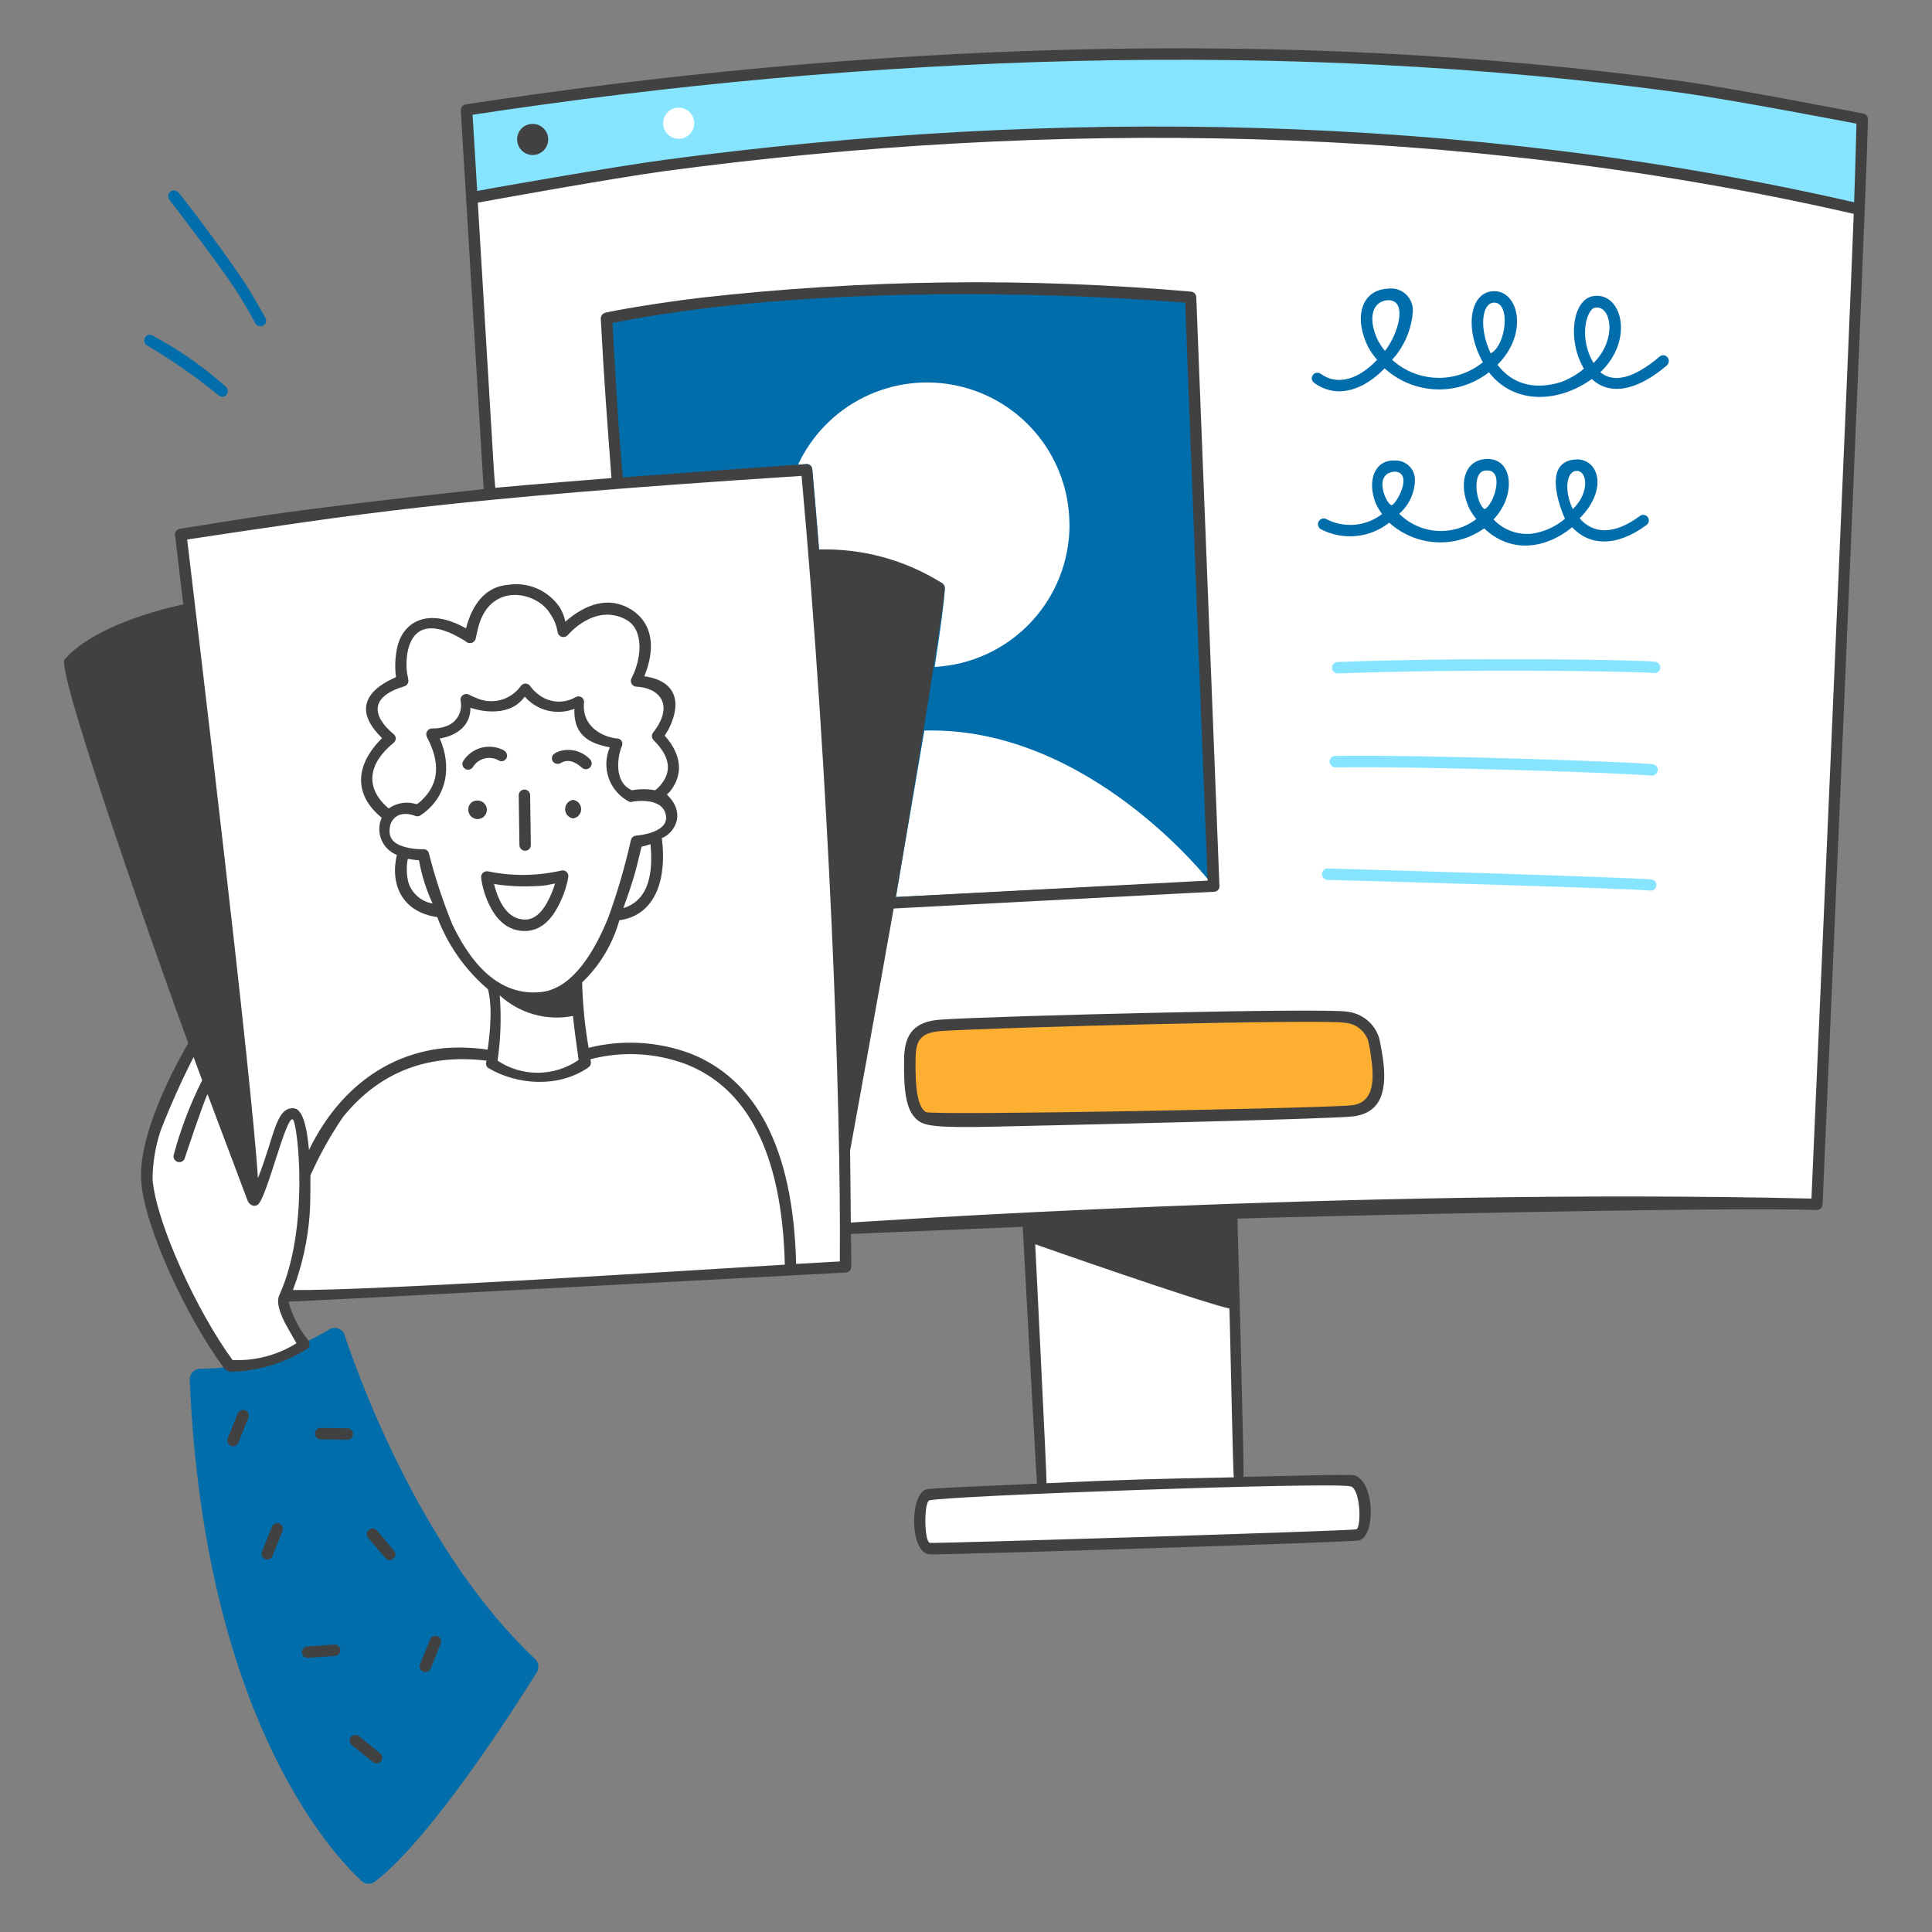 <svg width="50" height="50" viewBox="0 0 50 50" fill="none" xmlns="http://www.w3.org/2000/svg">
<rect x="0" y="0" width="50" height="50" fill="#808080" stroke="none"/>
<path d="M4.399 4.967C4.37 4.994 4.353 5.031 4.352 5.071C4.35 5.111 4.364 5.15 4.39 5.179C4.418 5.21 5.814 7.024 6.211 7.675C6.349 7.903 6.482 8.134 6.609 8.369C6.698 8.531 6.964 8.404 6.868 8.23C6.738 7.99 6.602 7.752 6.461 7.518C6.061 6.865 4.816 5.204 4.611 4.976C4.584 4.947 4.547 4.93 4.507 4.928C4.468 4.927 4.429 4.94 4.399 4.967Z" fill="#016DAB"/>
<path d="M3.928 8.674C3.91 8.666 3.892 8.663 3.872 8.663C3.853 8.663 3.835 8.667 3.817 8.675C3.8 8.683 3.784 8.694 3.772 8.708C3.759 8.722 3.749 8.739 3.743 8.757C3.728 8.794 3.729 8.835 3.745 8.871C3.76 8.908 3.789 8.936 3.826 8.951C4.453 9.324 5.053 9.741 5.62 10.2C5.812 10.392 5.975 10.139 5.851 10.015C5.267 9.492 4.621 9.041 3.928 8.674Z" fill="#016DAB"/>
<path d="M5.189 35.423C5.729 35.428 6.974 35.318 8.526 34.404C8.561 34.383 8.6 34.371 8.64 34.368C8.68 34.365 8.72 34.371 8.758 34.385C8.796 34.399 8.83 34.422 8.858 34.451C8.886 34.48 8.907 34.515 8.919 34.554C9.33 35.784 10.95 40.204 13.847 42.934C13.893 42.977 13.923 43.034 13.931 43.096C13.94 43.158 13.927 43.221 13.894 43.274C13.369 44.119 11.186 47.554 9.709 48.692C9.658 48.732 9.594 48.753 9.529 48.751C9.465 48.749 9.403 48.723 9.355 48.679C8.571 47.952 5.28 44.399 4.91 35.711C4.909 35.673 4.915 35.636 4.928 35.601C4.942 35.566 4.962 35.534 4.988 35.507C5.014 35.48 5.045 35.459 5.08 35.445C5.114 35.43 5.151 35.423 5.189 35.423Z" fill="#016DAB"/>
<path d="M11.009 43.275C10.973 43.275 10.937 43.262 10.91 43.238C10.882 43.214 10.864 43.18 10.86 43.143C10.858 43.119 10.861 43.094 10.87 43.072L11.131 42.426C11.146 42.39 11.175 42.361 11.21 42.346C11.246 42.331 11.287 42.331 11.323 42.346C11.359 42.36 11.388 42.388 11.403 42.424C11.419 42.46 11.42 42.5 11.406 42.536L11.145 43.183C11.134 43.21 11.115 43.233 11.091 43.249C11.067 43.266 11.039 43.275 11.009 43.275Z" fill="#414141"/>
<path d="M7.967 42.906C7.947 42.907 7.928 42.904 7.91 42.897C7.891 42.891 7.875 42.88 7.86 42.867C7.846 42.854 7.835 42.838 7.826 42.821C7.818 42.803 7.813 42.784 7.813 42.765C7.812 42.745 7.815 42.726 7.821 42.708C7.828 42.69 7.838 42.673 7.851 42.659C7.864 42.644 7.88 42.633 7.898 42.624C7.915 42.616 7.934 42.612 7.954 42.611L8.649 42.561C8.678 42.558 8.707 42.565 8.733 42.579C8.758 42.594 8.779 42.616 8.792 42.642C8.809 42.677 8.812 42.718 8.8 42.755C8.794 42.774 8.784 42.791 8.771 42.805C8.759 42.82 8.743 42.832 8.726 42.841C8.708 42.849 8.689 42.854 8.67 42.856L7.967 42.906Z" fill="#414141"/>
<path d="M10.089 40.375C9.995 40.377 10.012 40.368 9.522 39.792C9.499 39.762 9.489 39.725 9.493 39.687C9.497 39.65 9.516 39.615 9.544 39.591C9.573 39.566 9.61 39.554 9.648 39.556C9.685 39.557 9.721 39.574 9.747 39.601L10.199 40.132C10.217 40.153 10.228 40.179 10.232 40.207C10.236 40.234 10.232 40.263 10.22 40.288C10.209 40.313 10.19 40.335 10.167 40.35C10.144 40.366 10.117 40.374 10.089 40.375Z" fill="#414141"/>
<path d="M6.917 40.359C6.893 40.36 6.869 40.354 6.848 40.343C6.826 40.331 6.807 40.315 6.794 40.295C6.78 40.275 6.771 40.252 6.769 40.228C6.766 40.203 6.769 40.179 6.778 40.156L7.039 39.51C7.054 39.474 7.082 39.445 7.118 39.431C7.154 39.416 7.195 39.415 7.231 39.43C7.267 39.444 7.296 39.472 7.311 39.508C7.327 39.544 7.328 39.584 7.314 39.62L7.053 40.267C7.042 40.294 7.023 40.317 6.999 40.334C6.975 40.35 6.947 40.359 6.917 40.359Z" fill="#414141"/>
<path d="M8.988 37.261L8.288 37.251C8.25 37.248 8.215 37.231 8.189 37.203C8.164 37.175 8.15 37.139 8.15 37.101C8.151 37.063 8.166 37.027 8.192 37C8.219 36.972 8.255 36.956 8.292 36.955L8.989 36.965C9.028 36.965 9.066 36.981 9.094 37.009C9.121 37.036 9.137 37.074 9.137 37.113C9.137 37.152 9.121 37.19 9.094 37.218C9.066 37.245 9.028 37.261 8.989 37.261H8.988Z" fill="#414141"/>
<path d="M9.745 45.636C9.674 45.636 9.708 45.649 9.108 45.165C9.092 45.153 9.079 45.138 9.069 45.121C9.059 45.104 9.052 45.085 9.05 45.065C9.048 45.045 9.049 45.026 9.054 45.006C9.06 44.987 9.069 44.969 9.081 44.954C9.1 44.931 9.126 44.914 9.154 44.906C9.183 44.897 9.213 44.897 9.242 44.906C9.261 44.912 9.278 44.922 9.293 44.935L9.836 45.373C9.86 45.392 9.877 45.418 9.885 45.447C9.894 45.477 9.893 45.508 9.883 45.536C9.873 45.565 9.855 45.59 9.83 45.608C9.805 45.626 9.776 45.636 9.745 45.636Z" fill="#414141"/>
<path d="M6.033 37.429C5.996 37.429 5.961 37.416 5.933 37.391C5.906 37.367 5.888 37.333 5.884 37.297C5.881 37.273 5.884 37.248 5.893 37.226L6.154 36.579C6.169 36.543 6.198 36.515 6.234 36.5C6.27 36.485 6.31 36.485 6.346 36.499C6.382 36.514 6.411 36.542 6.427 36.578C6.442 36.613 6.443 36.654 6.429 36.69L6.168 37.336C6.158 37.364 6.139 37.387 6.115 37.403C6.091 37.42 6.062 37.429 6.033 37.429Z" fill="#414141"/>
<path d="M5.803 35.251C6.162 35.358 6.542 35.378 6.91 35.308C7.278 35.239 7.624 35.082 7.919 34.851C7.919 34.851 7.272 34.25 7.363 33.575C7.363 33.575 21.759 32.88 21.874 32.75V31.768L26.594 31.539L26.966 38.443C26.966 38.443 24.246 38.634 24.009 38.693C23.877 38.9 23.809 39.14 23.814 39.385C23.818 39.629 23.895 39.867 24.034 40.068L35.186 39.737C35.186 39.737 35.555 38.878 35.039 38.314L32.07 38.389L31.862 31.308C31.862 31.308 46.941 31.222 47.002 31.136C47.063 31.05 48.173 5.561 48.112 5.366C48.112 5.366 31.117 1.161 12.181 5.1L12.697 12.744C12.697 12.744 6.84 13.431 4.713 13.873C4.713 13.873 5.875 24.261 6.055 25.913C6.055 25.913 4.181 27.674 3.83 30.134C3.584 31.85 5.803 35.251 5.803 35.251Z" fill="white"/>
<path d="M23.555 27.048C23.578 26.766 23.823 26.557 24.387 26.521C24.952 26.484 34.179 26.238 34.78 26.312C34.977 26.332 35.163 26.415 35.31 26.547C35.458 26.679 35.56 26.854 35.602 27.048C35.639 27.456 35.639 27.867 35.602 28.275C35.552 28.422 35.344 28.717 34.694 28.729C34.044 28.741 25.021 29.069 24.629 29.044C24.236 29.02 23.704 29.069 23.598 28.406C23.551 27.955 23.536 27.501 23.555 27.048Z" fill="#FDAF31"/>
<path d="M16.008 12.513C16.008 12.513 15.677 8.275 15.714 8.238C15.751 8.2 22.446 6.884 30.781 7.771C30.781 7.771 31.517 22.765 31.431 22.863C31.345 22.961 21.791 23.421 21.791 23.421C21.791 23.421 21.137 13.596 20.818 12.175C20.818 12.175 16.5 12.284 16.008 12.513Z" fill="#016DAB"/>
<path d="M12.051 2.883C34.097 -0.673 48.195 3.09 48.195 3.09L48.111 5.365C48.111 5.365 31.738 1.061 12.18 5.098L12.051 2.883Z" fill="#87E4FF"/>
<path d="M27.679 13.579C27.68 14.523 27.318 15.431 26.668 16.116C26.019 16.801 25.131 17.21 24.189 17.26C24.351 16.221 24.44 15.527 24.452 15.228C24.453 15.2 24.446 15.173 24.433 15.148C24.42 15.124 24.401 15.104 24.377 15.089C23.393 14.571 22.308 14.275 21.197 14.221C21.155 13.615 21.026 12.166 21.022 12.141C21.018 12.103 20.999 12.068 20.97 12.044C20.941 12.02 20.903 12.008 20.865 12.011C20.862 12.011 20.785 12.018 20.652 12.027C21.007 11.267 21.609 10.65 22.361 10.279C23.113 9.908 23.969 9.804 24.788 9.985C25.607 10.166 26.339 10.621 26.864 11.274C27.39 11.928 27.677 12.741 27.677 13.579H27.679Z" fill="white"/>
<path d="M31.297 22.802C31.297 22.802 28.18 18.791 23.922 18.907L23.186 23.216L31.297 22.802Z" fill="white"/>
<path d="M48.23 2.942C48.217 2.938 44.858 2.283 43.524 2.101C33.142 0.681 22.252 1.144 12.055 2.701C12.018 2.706 11.984 2.726 11.96 2.755C11.937 2.784 11.924 2.82 11.925 2.858L12.517 12.658C7.029 13.245 6.207 13.449 4.659 13.684C4.62 13.69 4.585 13.71 4.561 13.742C4.537 13.772 4.526 13.811 4.53 13.85C4.53 13.857 4.675 15.068 4.743 15.644C4.718 15.647 2.524 16.079 1.673 17.067C1.427 17.354 4.377 25.68 4.873 26.997C4.833 27.067 3.576 29.158 3.652 30.537C3.719 31.739 4.857 34.145 5.806 35.418C5.844 35.458 5.892 35.487 5.945 35.502C6.659 35.491 7.357 35.284 7.96 34.902C7.99 34.875 8.008 34.839 8.011 34.799C8.015 34.76 8.003 34.721 7.979 34.689C7.74 34.394 7.565 34.053 7.465 33.687C8.255 33.662 21.869 32.934 21.892 32.933C21.93 32.93 21.965 32.913 21.991 32.886C22.016 32.859 22.031 32.822 22.031 32.785C22.034 32.522 22.023 32.214 22.022 31.935C22.058 31.935 24.8 31.817 26.468 31.75C26.468 31.75 26.826 38.377 26.839 38.397C25.731 38.452 24.091 38.509 23.973 38.545C23.533 38.677 23.542 40.208 24.065 40.227C24.445 40.242 34.958 39.916 35.168 39.867C35.6 39.765 35.588 38.374 35.066 38.184C34.955 38.144 33.291 38.202 32.182 38.221C32.203 38.197 32.033 31.76 32.025 31.538C33.295 31.493 44.658 31.224 47.011 31.316C47.05 31.317 47.088 31.304 47.117 31.278C47.147 31.252 47.165 31.216 47.168 31.177C47.17 31.127 48.29 5.385 48.343 3.091C48.344 3.057 48.334 3.024 48.313 2.996C48.292 2.969 48.263 2.95 48.23 2.942ZM43.478 2.396C44.807 2.578 47.99 3.188 48.045 3.201C48.028 3.879 48.008 4.557 47.985 5.235C37.894 2.924 27.272 2.79 17.213 4.135C15.843 4.318 12.511 4.908 12.35 4.941L12.23 2.97C22.439 1.421 33.249 0.998 43.478 2.396ZM7.35 34.189C7.385 34.267 7.666 34.751 7.673 34.763C7.179 35.073 6.601 35.224 6.018 35.197C5.105 33.955 4.038 31.643 3.948 30.519C3.951 30.088 4.023 29.661 4.16 29.253C4.411 28.607 4.695 27.974 5.01 27.357C5.119 27.648 5.123 27.669 5.232 27.957C4.92 28.577 4.672 29.228 4.493 29.899C4.487 29.928 4.491 29.958 4.502 29.985C4.514 30.012 4.534 30.035 4.558 30.052C4.583 30.068 4.612 30.076 4.642 30.076C4.671 30.076 4.7 30.067 4.725 30.051C4.758 30.028 4.781 29.994 4.788 29.954C4.792 29.937 5.282 28.473 5.371 28.318C5.851 29.596 6.374 30.975 6.397 31.045C6.447 31.195 6.59 31.254 6.684 31.166C6.92 30.941 7.411 28.839 7.58 28.974C7.707 29.076 8.017 31.796 7.23 33.514C7.155 33.675 7.213 33.896 7.35 34.189ZM7.581 33.385C7.82 32.753 7.967 32.09 8.015 31.416C8.042 31.03 8.03 30.43 8.034 30.417C8.27 29.892 8.551 29.387 8.875 28.91C9.753 27.822 10.965 27.252 12.591 27.45C12.591 27.459 12.582 27.496 12.582 27.496C12.575 27.521 12.576 27.548 12.585 27.572C12.593 27.597 12.608 27.619 12.629 27.635C13.366 28.079 14.451 28.164 15.226 27.626C15.31 27.567 15.294 27.487 15.281 27.413C16.101 27.199 16.967 27.244 17.759 27.543C19.292 28.145 20.24 29.768 20.311 32.729C18.236 32.855 9.503 33.416 7.58 33.385H7.581ZM11.103 22.097C11.098 22.062 11.08 22.031 11.053 22.008C11.025 21.986 10.991 21.975 10.955 21.977C10.796 21.982 10.637 21.963 10.483 21.922C10.173 21.836 10.034 21.679 10.095 21.376C10.133 21.194 10.328 20.957 10.752 21.117C10.771 21.125 10.792 21.128 10.813 21.126C10.834 21.125 10.854 21.118 10.872 21.108C11.591 20.637 11.693 19.816 11.38 19.111C11.48 19.098 12.174 18.981 12.175 18.316C12.191 18.323 13.123 18.662 13.581 18.029C13.736 18.207 13.943 18.333 14.173 18.39C14.403 18.446 14.645 18.43 14.866 18.344C14.833 19.14 15.421 19.263 15.781 19.342C15.672 19.596 15.663 19.882 15.755 20.143C15.848 20.403 16.036 20.619 16.281 20.747C16.295 20.754 16.311 20.757 16.327 20.757C16.343 20.757 16.358 20.754 16.373 20.747C16.39 20.742 17.05 20.63 17.205 21.006C17.43 21.551 16.489 21.624 16.465 21.626C16.432 21.627 16.4 21.64 16.375 21.662C16.35 21.683 16.333 21.713 16.327 21.746C16.175 22.423 15.98 23.09 15.744 23.743C15.277 24.895 14.689 25.605 13.997 25.675C13.025 25.773 12.272 25.112 11.704 23.919C11.463 23.326 11.261 22.717 11.103 22.097H11.103ZM11.195 23.382C11.049 23.358 10.913 23.293 10.802 23.195C10.69 23.097 10.609 22.97 10.567 22.828C10.521 22.64 10.515 22.445 10.548 22.254C10.55 22.241 10.556 22.238 10.557 22.227C10.652 22.245 10.748 22.258 10.844 22.264C10.912 22.65 11.03 23.026 11.195 23.382H11.195ZM10.188 19C9.618 18.523 9.57 18.029 10.465 17.761C10.501 17.751 10.531 17.727 10.55 17.694C10.569 17.662 10.575 17.623 10.566 17.586C10.562 17.552 10.556 17.518 10.548 17.485C10.479 17.235 10.409 15.589 12.009 16.57C12.031 16.584 12.053 16.599 12.073 16.616C12.095 16.631 12.12 16.641 12.146 16.643C12.172 16.646 12.198 16.643 12.222 16.633C12.246 16.622 12.268 16.606 12.284 16.585C12.3 16.565 12.31 16.54 12.314 16.514C12.318 16.482 12.335 16.428 12.351 16.348C12.614 15.021 13.906 15.295 14.246 15.895C14.341 16.033 14.405 16.191 14.431 16.357C14.435 16.385 14.446 16.412 14.464 16.434C14.483 16.456 14.507 16.472 14.534 16.481C14.561 16.489 14.59 16.49 14.618 16.483C14.645 16.476 14.67 16.461 14.69 16.44C14.704 16.425 15.395 15.601 16.197 16.033C16.692 16.3 16.595 17.075 16.345 17.549C16.332 17.571 16.326 17.596 16.326 17.621C16.326 17.646 16.332 17.671 16.344 17.693C16.356 17.715 16.373 17.734 16.394 17.748C16.415 17.761 16.439 17.769 16.465 17.771C17.041 17.794 17.48 18.221 16.899 18.964C16.878 18.993 16.869 19.029 16.872 19.064C16.876 19.1 16.892 19.133 16.918 19.158C17.362 19.602 17.369 19.967 17.121 20.286C17.073 20.349 17.017 20.404 16.955 20.452C16.757 20.415 16.553 20.415 16.355 20.452C15.855 20.235 15.996 19.522 16.096 19.306C16.105 19.285 16.108 19.263 16.107 19.24C16.105 19.218 16.099 19.196 16.087 19.177C16.075 19.158 16.058 19.142 16.039 19.131C16.02 19.119 15.998 19.113 15.976 19.112C15.618 19.081 15.042 18.816 15.116 18.169C15.116 18.144 15.11 18.119 15.098 18.096C15.086 18.074 15.069 18.056 15.047 18.042C15.025 18.029 15.001 18.022 14.975 18.021C14.95 18.021 14.925 18.027 14.903 18.039C14.75 18.129 14.572 18.17 14.395 18.155C14.218 18.14 14.05 18.07 13.914 17.956C13.839 17.899 13.774 17.83 13.72 17.753C13.706 17.734 13.688 17.718 13.667 17.707C13.646 17.697 13.623 17.691 13.6 17.691C13.576 17.691 13.553 17.697 13.532 17.707C13.511 17.718 13.493 17.734 13.479 17.753C13.352 17.932 13.165 18.061 12.952 18.117C12.739 18.172 12.514 18.152 12.315 18.058C12.257 18.038 12.201 18.012 12.148 17.983C12.125 17.968 12.097 17.96 12.069 17.96C12.042 17.96 12.014 17.967 11.99 17.982C11.966 17.996 11.947 18.017 11.934 18.041C11.921 18.066 11.915 18.094 11.917 18.122C11.949 18.256 11.931 18.398 11.867 18.52C11.802 18.643 11.695 18.738 11.566 18.787C11.445 18.835 11.316 18.857 11.187 18.852C11.16 18.851 11.134 18.858 11.111 18.87C11.088 18.883 11.068 18.901 11.054 18.924C11.04 18.946 11.033 18.971 11.031 18.998C11.03 19.024 11.036 19.05 11.048 19.074C11.408 19.752 11.332 20.249 11.002 20.618C10.831 20.809 10.806 20.795 10.78 20.812C10.659 20.773 10.531 20.763 10.406 20.782C10.281 20.802 10.162 20.85 10.059 20.923C9.413 20.375 9.547 19.743 10.188 19.223C10.205 19.21 10.219 19.193 10.228 19.173C10.237 19.154 10.242 19.133 10.242 19.111C10.242 19.09 10.237 19.069 10.228 19.049C10.218 19.03 10.204 19.013 10.188 19ZM16.132 23.502C16.257 23.152 16.382 22.802 16.474 22.439C16.48 22.414 16.599 21.938 16.603 21.912C16.681 21.895 16.759 21.874 16.834 21.848C16.904 22.553 16.81 23.296 16.132 23.502ZM12.932 25.758C13.184 25.99 13.486 26.159 13.816 26.252C14.145 26.345 14.491 26.36 14.827 26.294C14.855 26.565 14.939 27.196 14.975 27.431C14.667 27.644 14.303 27.76 13.929 27.763C13.555 27.766 13.188 27.657 12.877 27.45C12.958 26.89 12.977 26.322 12.933 25.758H12.932ZM21.732 32.646C21.689 32.648 20.907 32.692 20.604 32.71C20.529 29.645 19.519 27.914 17.867 27.265C17.024 26.951 16.106 26.899 15.233 27.117C15.136 26.558 15.08 25.992 15.066 25.425C15.525 24.985 15.857 24.429 16.028 23.817C17.02 23.678 17.256 22.66 17.128 21.69C17.437 21.576 17.781 21.06 17.258 20.563C17.291 20.534 17.321 20.503 17.35 20.47C17.667 20.062 17.667 19.558 17.202 19.037C17.237 18.979 17.28 18.919 17.313 18.852C17.655 18.161 17.488 17.617 16.675 17.502C17.061 16.548 16.747 15.942 16.175 15.69C15.631 15.452 15.081 15.694 14.631 16.088C14.605 15.961 14.558 15.839 14.492 15.727C14.348 15.51 14.143 15.338 13.904 15.233C13.665 15.128 13.4 15.095 13.142 15.136C12.54 15.186 12.209 15.677 12.061 16.263C11.075 15.703 10.399 16.083 10.267 16.818C10.224 17.05 10.217 17.287 10.248 17.521C10.253 17.549 8.774 18.021 9.888 19.102C9.201 19.782 9.13 20.552 9.879 21.163C9.839 21.252 9.818 21.347 9.816 21.445C9.814 21.542 9.832 21.638 9.869 21.728C9.906 21.818 9.96 21.899 10.029 21.968C10.098 22.036 10.18 22.09 10.271 22.125C10.088 22.898 10.416 23.608 11.315 23.734C11.587 24.458 12.039 25.1 12.628 25.601C12.785 26.165 12.62 27.155 12.619 27.164C12.242 27.109 11.861 27.096 11.482 27.127C9.873 27.296 8.679 28.345 7.997 29.762C7.94 29.137 7.827 28.687 7.59 28.68C7.135 28.667 7.106 29.399 6.675 30.492C6.513 27.878 5.158 16.615 4.844 13.962C9.212 13.312 11.441 12.92 20.745 12.316C21.463 20.26 21.771 28.561 21.734 32.646H21.732ZM21.195 14.221C21.188 14.135 21.023 12.162 21.02 12.141C21.016 12.103 20.998 12.068 20.968 12.044C20.939 12.019 20.901 12.008 20.863 12.011C20.845 12.011 17.713 12.233 16.12 12.353C16.072 11.804 16.007 11.245 15.852 8.359C20.208 7.484 26.168 7.48 30.672 7.832C30.683 8.119 31.211 21.897 31.254 22.79L23.183 23.215C23.212 23.054 24.424 15.883 24.45 15.227C24.451 15.199 24.444 15.172 24.431 15.147C24.418 15.123 24.398 15.102 24.375 15.088C23.425 14.491 22.319 14.189 21.198 14.221L21.195 14.221ZM26.789 32.201C27.014 32.28 30.991 33.675 31.818 33.865C31.833 34.26 31.909 38.203 31.932 38.233C30.007 38.27 29.024 38.293 27.085 38.386C27.099 38.363 26.791 32.202 26.791 32.202L26.789 32.201ZM34.962 38.469C35.22 38.563 35.231 39.548 35.1 39.579C34.925 39.62 24.425 39.943 24.071 39.93C23.914 39.924 23.907 38.873 24.052 38.83C24.45 38.712 34.609 38.341 34.964 38.47L34.962 38.469ZM46.878 31.019C34.877 30.738 22.019 31.648 22.019 31.639C22.013 31.018 22.009 30.41 22 29.78C22.006 29.769 22.839 25.15 23.128 23.512L31.421 23.078C31.439 23.078 31.458 23.074 31.476 23.066C31.493 23.059 31.509 23.047 31.522 23.034C31.535 23.02 31.545 23.003 31.551 22.986C31.558 22.968 31.56 22.949 31.559 22.93L30.959 7.685C30.957 7.649 30.942 7.615 30.916 7.589C30.891 7.564 30.857 7.549 30.821 7.547C26.601 7.178 22.355 7.23 18.146 7.704C16.908 7.854 15.938 8.031 15.668 8.092C15.633 8.101 15.602 8.121 15.581 8.149C15.559 8.178 15.547 8.213 15.548 8.249C15.627 9.755 15.718 10.97 15.825 12.372C15.719 12.381 13.593 12.55 12.839 12.622C12.796 12.627 12.842 13.124 12.366 5.245C12.444 5.228 15.883 4.605 17.249 4.422C27.054 3.112 37.719 3.179 47.974 5.535C47.886 8.081 46.895 30.709 46.88 31.019L46.878 31.019Z" fill="#414141"/>
<path d="M14.525 19.739C14.537 19.733 14.549 19.727 14.562 19.721C14.696 19.665 14.855 19.686 15.062 19.869C15.092 19.895 15.13 19.909 15.17 19.907C15.209 19.905 15.247 19.888 15.273 19.858C15.3 19.829 15.314 19.791 15.313 19.751C15.311 19.712 15.294 19.674 15.266 19.647C15.162 19.539 15.029 19.463 14.883 19.428C14.737 19.394 14.584 19.402 14.443 19.453C14.407 19.467 14.373 19.486 14.341 19.509C14.326 19.52 14.313 19.534 14.303 19.551C14.293 19.567 14.287 19.585 14.284 19.604C14.282 19.623 14.283 19.643 14.288 19.661C14.293 19.68 14.302 19.697 14.313 19.712C14.338 19.743 14.374 19.763 14.414 19.768C14.453 19.773 14.493 19.763 14.525 19.739Z" fill="#414141"/>
<path d="M12.646 23.382C12.85 23.825 13.159 24.101 13.598 24.094C13.989 24.087 14.277 23.812 14.485 23.373C14.591 23.16 14.666 22.932 14.707 22.698C14.712 22.673 14.71 22.648 14.702 22.624C14.694 22.601 14.68 22.579 14.662 22.563C14.643 22.546 14.62 22.534 14.596 22.529C14.572 22.523 14.546 22.524 14.522 22.531C13.899 22.673 13.253 22.68 12.627 22.55C12.604 22.546 12.58 22.547 12.558 22.554C12.535 22.561 12.515 22.573 12.498 22.589C12.481 22.605 12.468 22.625 12.46 22.647C12.452 22.669 12.449 22.693 12.452 22.716C12.482 22.947 12.547 23.171 12.646 23.382ZM12.877 22.892C13.269 22.945 13.666 22.954 14.06 22.92C14.169 22.909 14.265 22.884 14.365 22.864C14.326 22.995 14.277 23.121 14.217 23.244C14.053 23.591 13.85 23.794 13.598 23.798C13.13 23.806 12.898 23.328 12.784 22.873C12.817 22.878 12.842 22.888 12.877 22.892Z" fill="#414141"/>
<path d="M14.828 20.7C14.771 20.71 14.72 20.739 14.683 20.783C14.645 20.827 14.625 20.883 14.625 20.94C14.625 20.998 14.645 21.054 14.683 21.098C14.72 21.142 14.771 21.171 14.828 21.181C14.887 21.174 14.941 21.145 14.98 21.101C15.019 21.056 15.04 21 15.04 20.94C15.04 20.881 15.019 20.824 14.98 20.78C14.941 20.736 14.887 20.707 14.828 20.7Z" fill="#414141"/>
<path d="M12.325 20.72C12.374 20.713 12.423 20.721 12.467 20.743C12.511 20.765 12.547 20.8 12.57 20.843C12.594 20.886 12.604 20.935 12.598 20.983C12.593 21.032 12.573 21.078 12.541 21.115C12.509 21.152 12.466 21.178 12.419 21.19C12.371 21.202 12.321 21.2 12.276 21.182C12.23 21.165 12.19 21.134 12.162 21.094C12.134 21.054 12.12 21.006 12.12 20.957C12.116 20.899 12.135 20.841 12.174 20.796C12.212 20.752 12.267 20.724 12.325 20.72Z" fill="#414141"/>
<path d="M13.572 20.433C13.533 20.433 13.495 20.449 13.467 20.477C13.44 20.504 13.424 20.542 13.424 20.581L13.443 21.875C13.444 21.914 13.46 21.95 13.488 21.976C13.515 22.003 13.552 22.017 13.591 22.017C13.629 22.017 13.665 22.003 13.693 21.976C13.72 21.95 13.737 21.914 13.738 21.875L13.72 20.581C13.72 20.542 13.704 20.504 13.677 20.477C13.649 20.449 13.611 20.433 13.572 20.433Z" fill="#414141"/>
<path d="M11.989 19.694C11.969 19.727 11.962 19.767 11.97 19.805C11.979 19.843 12.003 19.876 12.036 19.897C12.069 19.918 12.109 19.925 12.147 19.916C12.185 19.907 12.219 19.884 12.239 19.851C12.307 19.74 12.416 19.66 12.543 19.629C12.669 19.598 12.803 19.618 12.914 19.684C12.931 19.693 12.95 19.698 12.969 19.7C12.988 19.701 13.007 19.699 13.025 19.693C13.043 19.687 13.06 19.677 13.075 19.665C13.089 19.652 13.101 19.637 13.109 19.619C13.125 19.582 13.126 19.541 13.112 19.503C13.098 19.465 13.07 19.434 13.034 19.416C12.857 19.323 12.651 19.3 12.458 19.351C12.264 19.403 12.097 19.525 11.989 19.694Z" fill="#414141"/>
<path d="M35.907 7.472C35.21 7.511 35.039 8.248 35.407 8.979C35.473 9.097 35.55 9.209 35.638 9.312C35.172 9.807 34.619 9.996 34.178 9.672C34.147 9.651 34.109 9.642 34.072 9.648C34.035 9.653 34.001 9.673 33.979 9.703C33.956 9.733 33.946 9.771 33.95 9.808C33.955 9.845 33.973 9.879 34.002 9.903C34.585 10.331 35.278 10.11 35.833 9.533C36.199 9.866 36.67 10.058 37.164 10.077C37.658 10.096 38.143 9.939 38.533 9.635C39.195 10.488 40.345 10.422 41.195 9.81C41.633 10.217 42.31 10.16 43.137 9.459C43.155 9.443 43.169 9.422 43.178 9.4C43.188 9.377 43.191 9.352 43.188 9.328C43.186 9.304 43.178 9.28 43.164 9.26C43.151 9.239 43.133 9.222 43.112 9.21C43.086 9.197 43.058 9.191 43.029 9.194C43.001 9.197 42.974 9.209 42.952 9.228C42.259 9.816 41.747 9.91 41.417 9.634C42.317 8.776 41.959 7.53 41.223 7.665C40.685 7.765 40.562 8.825 40.992 9.542C40.811 9.695 40.605 9.814 40.382 9.893C39.661 10.11 39.109 9.907 38.755 9.44C39.575 8.619 39.295 7.512 38.653 7.536C38.026 7.559 37.899 8.521 38.376 9.376C38.041 9.647 37.62 9.79 37.19 9.778C36.759 9.766 36.347 9.601 36.028 9.311C36.074 9.252 36.123 9.209 36.166 9.144C36.396 8.831 36.534 8.46 36.564 8.072C36.573 7.943 36.539 7.815 36.465 7.709C36.392 7.602 36.284 7.524 36.16 7.488C36.078 7.463 35.992 7.458 35.907 7.472ZM35.926 7.768C36.451 7.768 36.172 8.676 35.842 9.08C35.78 9.005 35.725 8.925 35.676 8.84C35.388 8.272 35.497 7.792 35.925 7.768H35.926ZM38.662 7.832C39.108 7.824 38.977 8.946 38.579 9.145C38.267 8.488 38.355 7.838 38.662 7.832ZM41.279 7.962C41.691 7.887 41.87 8.766 41.241 9.395C40.843 8.727 41.065 8 41.279 7.962Z" fill="#016DAB"/>
<path d="M38.42 11.882C37.882 11.94 37.745 12.552 38.023 13.156C38.076 13.255 38.138 13.348 38.208 13.434C37.914 13.656 37.55 13.764 37.184 13.738C36.816 13.713 36.471 13.555 36.211 13.295C36.335 13.188 36.435 13.056 36.505 12.909C36.575 12.76 36.614 12.599 36.618 12.435C36.622 12.333 36.595 12.232 36.539 12.146C36.484 12.06 36.403 11.993 36.308 11.954C36.245 11.929 36.177 11.916 36.109 11.918C35.575 11.887 35.373 12.444 35.601 13.018C35.646 13.119 35.702 13.215 35.767 13.304C35.562 13.463 35.314 13.559 35.055 13.581C34.796 13.602 34.536 13.548 34.307 13.425C34.272 13.413 34.234 13.414 34.201 13.429C34.167 13.443 34.14 13.469 34.124 13.502C34.108 13.534 34.105 13.572 34.115 13.607C34.125 13.642 34.147 13.673 34.178 13.693C34.458 13.84 34.775 13.903 35.09 13.873C35.405 13.844 35.705 13.723 35.953 13.526C36.284 13.827 36.709 14.006 37.156 14.033C37.603 14.06 38.046 13.934 38.411 13.674C39.077 14.313 39.971 14.229 40.687 13.646C41.133 14.123 41.825 14.171 42.619 13.582C42.648 13.558 42.666 13.524 42.671 13.486C42.675 13.449 42.665 13.412 42.643 13.382C42.62 13.352 42.587 13.332 42.549 13.326C42.512 13.32 42.474 13.329 42.444 13.351C41.756 13.861 41.226 13.811 40.881 13.415C41.647 12.638 41.35 11.863 40.789 11.89C39.812 11.936 40.492 13.409 40.502 13.425C40.255 13.635 39.954 13.77 39.633 13.813C39.453 13.83 39.27 13.806 39.1 13.742C38.931 13.678 38.778 13.575 38.653 13.444C38.782 13.306 38.886 13.146 38.959 12.972C39.188 12.382 38.974 11.822 38.42 11.882ZM38.458 12.177C38.958 12.133 38.663 13.074 38.42 13.176C38.197 13.042 38.074 12.177 38.458 12.177ZM40.797 12.187C41.078 12.175 41.154 12.742 40.704 13.176C40.476 12.711 40.533 12.197 40.797 12.187ZM36.1 12.205C36.585 12.24 36.142 13.042 36.017 13.074C35.891 13.075 35.504 12.25 36.1 12.205Z" fill="#016DAB"/>
<path d="M34.612 17.133C34.572 17.135 34.536 17.153 34.51 17.183C34.497 17.197 34.487 17.214 34.481 17.233C34.474 17.251 34.472 17.27 34.473 17.29C34.474 17.309 34.479 17.328 34.488 17.346C34.496 17.363 34.508 17.379 34.523 17.392C34.552 17.418 34.591 17.431 34.63 17.429C37.9 17.304 42.223 17.368 42.803 17.419C42.842 17.424 42.881 17.413 42.912 17.389C42.944 17.364 42.964 17.329 42.969 17.29C42.972 17.25 42.959 17.21 42.933 17.179C42.907 17.148 42.87 17.128 42.83 17.123C42.238 17.071 37.87 17.007 34.612 17.133Z" fill="#87E4FF"/>
<path d="M34.556 19.564C34.517 19.564 34.479 19.58 34.452 19.608C34.424 19.635 34.408 19.673 34.408 19.712C34.41 19.752 34.428 19.79 34.457 19.817C34.486 19.845 34.525 19.86 34.565 19.86C36.795 19.825 42.085 20.006 42.738 20.073C42.778 20.075 42.818 20.062 42.849 20.037C42.88 20.011 42.9 19.974 42.904 19.934C42.906 19.895 42.892 19.857 42.867 19.827C42.841 19.798 42.804 19.78 42.766 19.777C42.108 19.709 36.802 19.529 34.556 19.564Z" fill="#87E4FF"/>
<path d="M34.352 22.475C34.315 22.477 34.279 22.494 34.253 22.521C34.227 22.549 34.213 22.585 34.213 22.623C34.213 22.661 34.227 22.697 34.253 22.725C34.279 22.752 34.315 22.769 34.352 22.771C34.37 22.771 42.168 22.987 42.701 23.048C42.725 23.052 42.749 23.05 42.772 23.042C42.795 23.034 42.815 23.02 42.831 23.002C42.848 22.984 42.859 22.962 42.864 22.938C42.87 22.915 42.869 22.89 42.862 22.867C42.858 22.848 42.849 22.831 42.837 22.816C42.825 22.8 42.81 22.788 42.792 22.779C42.776 22.77 42.757 22.764 42.738 22.762C42.193 22.7 34.37 22.477 34.352 22.475Z" fill="#87E4FF"/>
<path d="M34.871 26.183C34.321 26.079 25.808 26.289 24.351 26.387C23.668 26.432 23.409 26.749 23.398 27.395C23.384 28.293 23.452 28.81 23.805 29.031C24.04 29.178 24.596 29.191 26.412 29.142C26.422 29.142 34.407 28.967 35.019 28.892C35.758 28.802 35.919 28.209 35.777 27.311C35.775 27.298 35.711 26.914 35.684 26.839C35.625 26.664 35.517 26.509 35.373 26.393C35.229 26.277 35.055 26.204 34.871 26.183ZM34.816 26.47C34.949 26.481 35.075 26.531 35.18 26.613C35.285 26.695 35.364 26.806 35.407 26.932C35.441 27.072 35.466 27.214 35.483 27.357C35.596 28.107 35.483 28.545 34.983 28.605C34.386 28.678 24.116 28.877 23.963 28.78C23.745 28.644 23.683 28.175 23.695 27.403C23.702 26.941 23.797 26.721 24.378 26.682C25.802 26.587 34.301 26.372 34.816 26.47Z" fill="#414141"/>
<path d="M13.78 3.207C13.86 3.206 13.938 3.228 14.005 3.272C14.072 3.315 14.124 3.378 14.156 3.451C14.187 3.525 14.196 3.606 14.181 3.684C14.166 3.763 14.128 3.835 14.072 3.892C14.016 3.949 13.944 3.988 13.866 4.004C13.788 4.019 13.707 4.012 13.633 3.982C13.559 3.951 13.495 3.9 13.451 3.833C13.407 3.767 13.383 3.689 13.383 3.609C13.382 3.503 13.424 3.401 13.498 3.326C13.572 3.25 13.674 3.208 13.78 3.207Z" fill="#414141"/>
<path d="M15.702 2.957C15.781 2.956 15.86 2.979 15.927 3.022C15.994 3.066 16.046 3.128 16.078 3.202C16.109 3.275 16.117 3.356 16.103 3.435C16.088 3.513 16.05 3.585 15.994 3.642C15.938 3.699 15.866 3.738 15.788 3.754C15.71 3.77 15.628 3.762 15.555 3.732C15.481 3.702 15.417 3.65 15.373 3.584C15.329 3.517 15.305 3.439 15.305 3.359C15.304 3.253 15.345 3.152 15.42 3.076C15.494 3.001 15.596 2.958 15.702 2.957Z" fill="#87E4FF"/>
<path d="M17.559 2.787C17.639 2.786 17.717 2.809 17.784 2.852C17.851 2.896 17.904 2.958 17.935 3.032C17.966 3.105 17.975 3.186 17.96 3.265C17.945 3.343 17.907 3.416 17.851 3.472C17.795 3.529 17.723 3.568 17.645 3.584C17.567 3.6 17.486 3.592 17.412 3.562C17.338 3.532 17.275 3.48 17.23 3.414C17.186 3.348 17.162 3.27 17.162 3.19C17.162 3.084 17.203 2.982 17.277 2.906C17.352 2.831 17.453 2.788 17.559 2.787Z" fill="white"/>
</svg>
